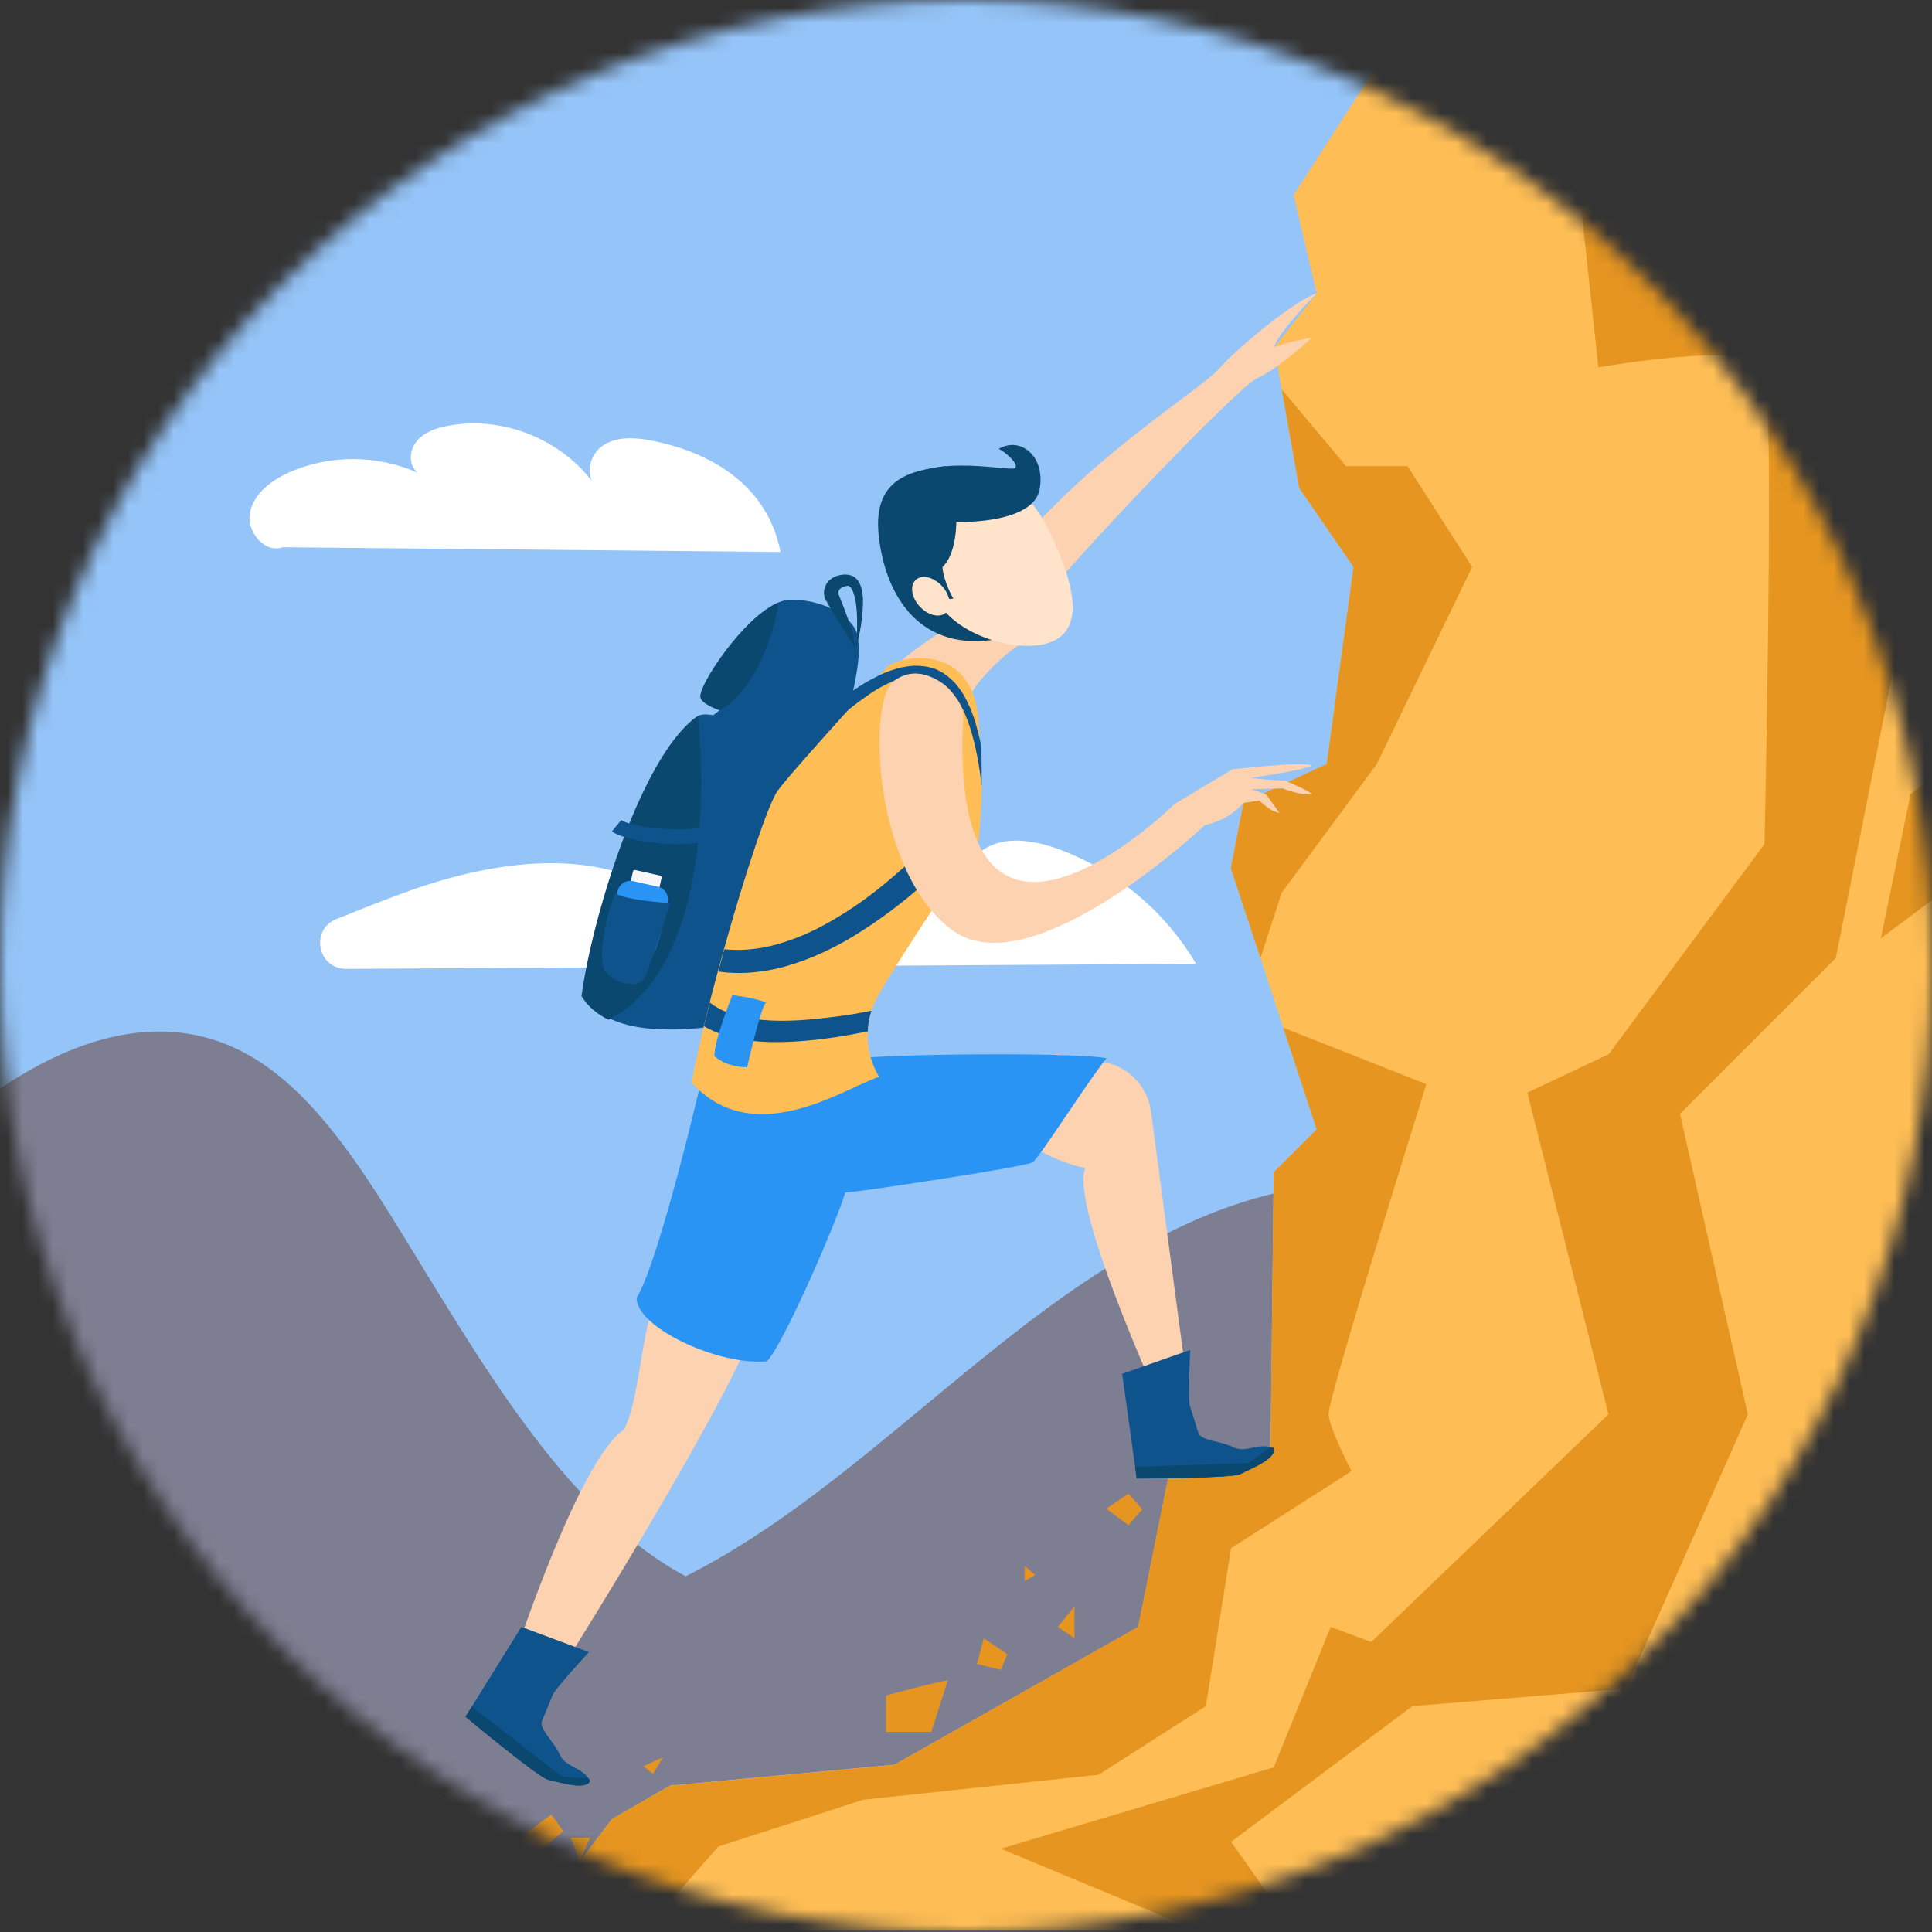 <svg width="128" height="128" viewBox="0 0 128 128" fill="none" xmlns="http://www.w3.org/2000/svg">
<rect x="0" y="0" width="128" height="128" fill="#333333" stroke="none"/>
<mask id="mask0_8_150" style="mask-type:alpha" maskUnits="userSpaceOnUse" x="0" y="0" width="128" height="128">
<path d="M0 64C0 80.974 6.743 97.252 18.745 109.255C30.747 121.257 47.026 128 64 128C80.974 128 97.252 121.257 109.255 109.255C121.257 97.252 128 80.974 128 64C128 47.026 121.257 30.747 109.255 18.745C97.252 6.743 80.974 0 64 0C47.026 0 30.747 6.743 18.745 18.745C6.743 30.747 0 47.026 0 64Z" fill="#95C4F8"/>
</mask>
<g mask="url(#mask0_8_150)">
<path d="M-5.578 0H164.046V133.49H-5.578V0Z" fill="#95C4F8"/>
<path d="M144.101 133.49H-24.909V94.811C-17.587 91.071 -12.021 83.153 -5.753 76.92C0.515 70.687 8.767 65.894 16.071 69.686C20.215 71.828 23.34 76.411 26.166 80.976C31.767 90.018 37.263 100.026 45.427 104.433C53.363 100.447 60.281 93.652 67.62 87.999C74.959 82.345 83.194 77.657 91.639 78.588C101.998 79.729 110.724 88.999 118.256 98.481L144.101 133.49Z" fill="#7E7E92"/>
<path d="M79.243 63.857C77.171 60.328 73.835 57.571 69.973 56.202C68.322 55.622 66.303 55.342 64.951 56.448C63.599 57.554 64.073 60.398 65.829 60.363C60.404 56.606 53.89 54.481 47.306 54.323C45.656 54.288 43.794 54.464 42.741 55.745C41.688 57.027 42.565 59.555 44.198 59.257C39.229 56.061 32.663 57.045 27.097 59.029C25.482 59.608 23.884 60.258 22.286 60.89C20.531 61.592 21.04 64.191 22.936 64.191L79.243 63.857Z" fill="white"/>
<path d="M162.29 3.125V127.872H34.963L40.546 120.515L44.391 118.303L59.263 116.916L75.416 107.786L77.487 97.462L84.177 95.882L84.388 77.657L87.232 74.83L85.02 68.088L83.51 63.471L81.543 57.519L82.386 53.182L87.899 50.618L89.672 37.556L86.073 32.324L84.914 25.792L84.423 23.018L87.232 19.436L85.704 12.922L92.675 2.107L162.29 3.125Z" fill="#FFBE55"/>
<path d="M97.538 37.556L91.217 50.618L84.914 59.151L83.51 63.471L81.543 57.519L82.386 53.182L87.899 50.618L89.672 37.556L86.073 32.324L84.914 25.792L89.181 30.884H93.254L97.538 37.556ZM88.022 93.705C88.092 94.706 89.549 97.462 89.549 97.462L81.561 102.571L79.893 113.036L72.782 117.583L57.208 119.234L47.587 122.341L42.741 127.872H34.963L40.546 120.515L44.391 118.321L59.245 116.934L75.398 107.786L77.487 97.462L84.177 95.882L84.388 77.657L87.232 74.83L85.02 68.088L94.501 71.828C94.501 71.846 87.952 92.704 88.022 93.705Z" fill="#E59520"/>
<path d="M121.627 63.471L111.303 73.794L115.798 93.705L107.722 111.877L93.57 113.036L81.561 122.025L85.704 127.872H79.261L66.303 122.482L84.388 117.092L88.162 107.786L90.849 108.787L106.563 93.705L101.19 72.39L106.58 69.844L116.904 55.921C116.904 55.921 117.571 26.126 116.904 24.335C116.237 22.544 105.896 24.335 105.896 24.335L104.544 11.764L101.945 5.566H107.757L110.601 13.344L123.629 18.506L126.543 38.82L121.627 63.471ZM134.795 46.212L126.578 52.62L124.612 62.171L129.704 58.361L137.289 50.618L134.795 46.212ZM140.747 96.935C137.85 97.48 119.994 107.786 119.994 107.786L116.307 118.321L130.95 111.894C130.95 111.894 139.957 106.417 140.747 105.89C141.537 105.363 140.747 96.935 140.747 96.935Z" fill="#E59520"/>
<path d="M74.766 98.954L73.291 99.955L74.766 101.044L75.679 99.99L74.766 98.954ZM62.792 111.333C62.388 111.333 58.701 112.333 58.701 112.333V114.739H61.703L62.792 111.333ZM65.18 108.541L64.723 110.244L66.303 110.63L66.742 109.594L65.18 108.541ZM67.883 103.748L68.586 104.345L67.883 104.749V103.748ZM71.184 106.434L70.078 107.786L71.184 108.541V106.434ZM36.526 120.217L32.821 122.921L34.963 123.324L37.316 121.323L36.526 120.217ZM43.917 116.424L42.618 117.021L43.268 117.53L43.917 116.424ZM37.825 121.762L38.422 123.324L39.089 121.762H37.825Z" fill="#E59520"/>
<path d="M49.94 87.805C48.991 91.738 37.087 110.894 36.367 111.842C34.822 112.193 34.103 109.7 34.103 109.7C34.103 109.7 38.387 96.619 41.354 94.706C42.899 91.493 42.179 84.715 45.813 83.047C48.991 83.873 49.94 87.805 49.94 87.805ZM69.99 69.844C71.448 70.002 72.554 70.213 73.397 70.424C74.924 70.81 76.048 72.091 76.258 73.636L78.787 92.669H76.715C76.715 92.669 70.868 79.834 71.904 77.376C69.657 77.008 66.707 74.953 66.707 74.953L69.99 69.844Z" fill="#FCD2B1"/>
<path d="M56.91 70.108C59.877 69.809 71.307 69.721 73.309 70.108C72.009 71.723 68.867 76.709 68.41 77.008C67.954 77.306 56.682 79.009 55.997 79.009C55.54 80.695 51.818 89.28 50.8 90.193C47.639 90.492 42.144 87.963 42.179 85.98C43.742 83.451 46.674 70.704 46.674 70.704L56.91 70.108Z" fill="#2A94F4"/>
<path d="M64.196 40.541C69.393 31.902 79.015 26.301 80.718 24.475C82.175 22.825 86.003 19.787 87.232 19.436C86.231 20.437 84.475 22.421 84.423 23.018C85.178 22.667 86.916 22.368 86.916 22.368C86.916 22.368 84.721 24.423 83.264 25.072C81.807 25.722 65.057 43.174 64.021 46.37C62.967 49.583 64.196 40.541 64.196 40.541Z" fill="#FCD2B1"/>
<path d="M47.675 67.983C45.884 68.159 42.653 68.562 40.423 67.491C39.686 67.14 39.071 66.631 38.632 65.929C39.317 60.767 42.548 50.162 46.182 47.476C46.235 47.441 46.288 47.406 46.34 47.388C46.691 47.265 47.253 47.388 47.253 47.388L47.675 47.054C47.675 47.054 46.481 46.651 46.41 46.194C46.27 45.422 49.272 40.856 51.59 39.908C51.853 39.803 52.099 39.733 52.345 39.733C54.698 39.698 56.875 41.014 56.857 42.454C57.577 46.545 49.272 66.789 47.675 67.983Z" fill="#0E538C"/>
<path d="M68.059 42.472C66.83 42.911 64.565 45.246 64.214 46.212C63.547 45.158 61.615 43.279 59.473 43.964C62.3 41.576 64.776 40.576 64.776 40.576L68.059 42.472Z" fill="#FCD2B1"/>
<path d="M62.616 30.884C60.456 31.182 57.84 31.621 58.209 35.396C58.578 39.171 60.702 43.069 65.706 42.402C65.882 39.083 62.616 30.884 62.616 30.884Z" fill="#0B4870"/>
<path d="M69.938 36.098C71.079 38.697 71.851 41.559 69.745 42.489C67.638 43.42 63.125 42.121 61.967 39.54C60.825 36.941 61.931 34.027 64.038 33.096C66.163 32.148 67.813 31.182 69.938 36.098Z" fill="#FFE3CA"/>
<path d="M62.019 34.483C63.792 34.746 68.428 34.624 68.867 32.464C69.305 30.304 67.655 28.865 66.163 29.743C66.567 29.901 67.602 30.814 67.216 31.024C66.847 31.253 60.334 29.76 59.579 32.71C58.806 35.677 62.019 34.483 62.019 34.483Z" fill="#0B4870"/>
<path d="M63.353 34.009C63.353 34.009 63.529 36.52 62.441 37.573C62.511 38.539 63.16 39.663 63.16 39.663L61.615 39.768L59.631 33.482L63.353 34.009Z" fill="#0B4870"/>
<path d="M62.672 40.587C63.078 40.212 62.959 39.423 62.407 38.825C61.854 38.226 61.077 38.045 60.671 38.42C60.265 38.795 60.384 39.584 60.936 40.182C61.489 40.781 62.266 40.962 62.672 40.587Z" fill="#FFE3CA"/>
<path d="M65.039 52.058C65.022 54.253 64.846 55.658 64.846 55.658C64.846 55.658 64.741 55.816 64.547 56.096C64.038 56.852 62.915 58.519 61.721 60.345C60.404 62.347 59.017 64.507 58.244 65.841C58.016 66.227 57.858 66.614 57.735 66.982C57.577 67.456 57.507 67.913 57.489 68.352C57.401 70.107 58.244 71.337 58.244 71.337C55.821 72.162 49.94 76.235 45.813 71.723C46.024 70.634 46.305 69.37 46.621 68.018C46.744 67.509 46.885 66.982 47.007 66.456C47.183 65.771 47.359 65.086 47.552 64.384C47.692 63.892 47.815 63.4 47.956 62.909C49.343 57.958 50.905 53.235 51.52 52.392C52.082 51.619 54.346 49.091 56.208 47.019C57.033 46.106 57.788 45.281 58.279 44.737C58.648 44.333 58.876 44.087 58.876 44.087C60.316 43.279 64.372 42.928 64.811 47.546C64.881 48.231 64.916 48.915 64.951 49.547C65.039 50.443 65.039 51.303 65.039 52.058Z" fill="#FFBE55"/>
<path d="M77.874 53.235L81.648 50.97C81.648 50.97 86.635 50.408 86.881 50.724C86.529 51.022 82.895 51.532 82.895 51.532C84.001 51.69 85.16 51.725 85.16 51.725C85.16 51.725 87.074 52.532 86.881 52.638C86.126 52.69 84.967 52.234 84.967 52.234L82.895 52.286L83.896 52.638L84.756 53.849C84.159 53.796 83.439 53.041 83.439 53.041L82.368 53.2C82.368 53.2 81.561 54.288 79.858 54.657C78.33 54.534 77.874 53.235 77.874 53.235Z" fill="#FCD2B1"/>
<path d="M65.039 52.058C64.881 50.724 64.653 49.407 64.249 48.143C64.179 47.967 64.144 47.774 64.056 47.616L63.845 47.089C63.757 46.931 63.67 46.756 63.582 46.598C63.547 46.51 63.494 46.44 63.441 46.37L63.283 46.141L63.213 46.036L63.125 45.931L62.95 45.72C62.897 45.65 62.827 45.597 62.757 45.527L62.563 45.351C62.493 45.299 62.423 45.246 62.353 45.211C62.282 45.158 62.212 45.105 62.124 45.07C61.967 45 61.809 44.912 61.65 44.877C61.299 44.772 60.931 44.737 60.544 44.772C60.211 44.807 59.895 44.877 59.579 44.983C58.894 45.211 58.227 45.562 57.612 45.983C57.156 46.299 56.699 46.633 56.26 46.984C55.54 47.581 54.838 48.231 54.171 48.898L53.504 48.196C54.645 47.16 55.839 46.141 57.191 45.316C57.559 45.088 57.946 44.895 58.332 44.702C58.666 44.544 58.999 44.421 59.368 44.315L59.666 44.228C59.772 44.21 59.86 44.192 59.965 44.175C60.158 44.14 60.369 44.122 60.579 44.105C61.001 44.105 61.422 44.14 61.826 44.28C62.037 44.333 62.212 44.438 62.405 44.544C62.511 44.579 62.581 44.666 62.669 44.719C62.757 44.789 62.844 44.842 62.915 44.912L63.143 45.123C63.213 45.193 63.301 45.264 63.353 45.351L63.547 45.597L63.635 45.72L63.722 45.843L63.88 46.106C63.933 46.194 63.986 46.282 64.021 46.37C64.109 46.545 64.196 46.721 64.284 46.914L64.495 47.476C64.565 47.651 64.618 47.844 64.67 48.038C64.811 48.529 64.934 49.021 65.022 49.53C65.039 50.443 65.039 51.303 65.039 52.058ZM63.459 56.395C62.353 57.536 61.176 58.625 59.947 59.626C58.701 60.626 57.401 61.539 55.997 62.347C54.592 63.137 53.082 63.787 51.467 64.173C50.221 64.454 48.886 64.559 47.587 64.366C47.727 63.874 47.85 63.383 47.991 62.891C49.009 62.997 50.08 62.909 51.098 62.663C52.52 62.312 53.89 61.715 55.172 60.96C56.471 60.205 57.7 59.327 58.859 58.344C60.018 57.378 61.141 56.325 62.177 55.219L63.459 56.395Z" fill="#0E538C"/>
<path d="M59.263 45.088C57.437 46.247 57.805 57.747 63.09 61.627C68.375 65.507 79.875 54.622 79.875 54.622L77.874 53.217C77.874 53.217 62.809 68.141 63.81 47.511C63.81 46.106 61.334 43.578 59.263 45.088Z" fill="#FCD2B1"/>
<path d="M57.735 66.965C57.577 67.439 57.507 67.895 57.489 68.334C56.014 68.633 54.505 68.878 52.959 68.984C51.643 69.072 50.308 69.089 48.956 68.826C48.289 68.703 47.604 68.492 46.955 68.159C46.849 68.106 46.744 68.053 46.639 67.983C46.762 67.474 46.902 66.947 47.025 66.42C47.622 66.894 48.412 67.21 49.255 67.386C50.414 67.632 51.643 67.667 52.889 67.597C54.136 67.526 55.365 67.368 56.611 67.175C56.998 67.105 57.366 67.035 57.735 66.965Z" fill="#0E538C"/>
<path d="M48.517 65.929C48.517 65.929 47.253 69.089 47.341 69.984C48.236 70.757 49.501 70.704 49.501 70.704C49.501 70.704 50.449 66.508 50.765 66.42C49.869 66.069 48.517 65.929 48.517 65.929Z" fill="#2A94F4"/>
<path d="M51.59 39.926C51.133 43.016 49.413 46.212 47.675 47.054C47.675 47.054 46.481 46.651 46.41 46.194C46.252 45.439 49.272 40.874 51.59 39.926ZM40.318 67.562C39.581 67.21 38.966 66.701 38.527 65.999C39.212 60.837 42.442 50.232 46.077 47.546C46.13 47.511 46.182 47.476 46.235 47.458C46.727 52.006 46.955 64.138 40.318 67.562Z" fill="#0B4870"/>
<path d="M44.918 55.921C43.215 55.921 41.178 55.587 40.546 55.078L41.161 54.323C41.775 54.832 45.568 55.201 46.604 54.745L46.99 55.622C46.569 55.833 45.778 55.921 44.918 55.921Z" fill="#0E538C"/>
<path d="M56.699 43.034C56.752 42.472 56.787 41.91 56.787 41.366C56.787 40.804 56.769 40.26 56.664 39.733C56.611 39.469 56.541 39.224 56.436 39.031C56.383 38.943 56.313 38.873 56.26 38.837C56.208 38.802 56.172 38.802 56.102 38.82C56.085 38.82 55.997 38.837 55.962 38.855C55.909 38.873 55.856 38.89 55.821 38.908C55.733 38.943 55.663 38.995 55.628 39.048C55.593 39.101 55.575 39.136 55.558 39.188C55.558 39.224 55.54 39.241 55.54 39.276V39.364L55.523 39.294C55.611 39.505 55.698 39.715 55.786 39.944L56.032 40.593L56.506 41.91V41.928C56.541 42.086 56.559 42.226 56.576 42.419C56.594 42.612 56.629 42.823 56.699 43.034ZM56.699 43.034C56.647 42.911 56.559 42.77 56.453 42.612C56.348 42.454 56.243 42.261 56.155 42.068V42.086L55.4 40.909L55.031 40.312C54.908 40.119 54.803 39.908 54.68 39.698L54.663 39.68L54.645 39.645C54.627 39.557 54.61 39.522 54.61 39.469C54.61 39.417 54.592 39.364 54.592 39.311C54.592 39.206 54.592 39.101 54.627 38.995C54.68 38.785 54.803 38.556 54.979 38.416C55.154 38.276 55.33 38.188 55.505 38.135L55.769 38.082C55.856 38.065 55.927 38.065 56.032 38.065C56.243 38.065 56.489 38.135 56.664 38.276C56.84 38.416 56.927 38.592 56.998 38.75C57.121 39.066 57.156 39.382 57.173 39.663C57.191 40.26 57.121 40.821 57.05 41.383C56.963 41.945 56.84 42.489 56.699 43.034Z" fill="#0B4870"/>
<path d="M43.496 59.064L41.863 58.695C41.793 58.678 41.74 58.607 41.758 58.537L41.933 57.747C41.951 57.677 42.021 57.624 42.091 57.642L43.724 58.01C43.794 58.028 43.847 58.098 43.83 58.168L43.654 58.958C43.636 59.029 43.566 59.081 43.496 59.064Z" fill="#F7F7F7"/>
<path d="M43.724 61.996L44.216 59.819L44.233 59.766C44.321 59.345 44.093 58.923 43.707 58.783C43.672 58.765 43.619 58.748 43.584 58.748L41.951 58.379C41.898 58.361 41.863 58.361 41.81 58.361C41.407 58.326 41.02 58.607 40.915 59.029L40.88 59.204L40.3 61.82C40.195 62.277 40.493 62.751 40.95 62.839L42.583 63.207C42.899 63.278 43.233 63.155 43.426 62.926L43.724 61.996Z" fill="#2A94F4"/>
<path d="M44.391 59.819C43.145 59.784 40.968 59.485 40.81 59.151C40.388 59.748 39.387 63.664 40.178 64.454C40.968 65.244 42.161 65.402 42.583 64.945C43.004 64.489 44.391 59.819 44.391 59.819ZM82.193 97.655C81.648 97.954 75.31 97.954 75.31 97.954L75.205 97.181L74.344 91.019L78.857 89.438C78.857 89.438 78.681 92.967 78.857 93.213C78.857 93.213 79.225 94.372 79.384 94.916C79.542 95.461 80.876 95.461 81.719 95.882C82.509 96.286 83.264 95.619 84.194 95.882C84.265 95.9 84.335 95.917 84.405 95.952C84.563 96.69 82.737 97.357 82.193 97.655Z" fill="#0E538C"/>
<path d="M82.193 97.655C81.648 97.954 75.31 97.954 75.31 97.954L75.205 97.181L82.772 96.918L84.194 95.882C84.265 95.9 84.335 95.917 84.405 95.952C84.563 96.69 82.737 97.357 82.193 97.655Z" fill="#0B4870"/>
<path d="M36.315 117.917C35.7 117.794 30.837 113.738 30.837 113.738L31.258 113.071L34.541 107.786L39.019 109.454C39.019 109.454 36.613 112.053 36.596 112.351C36.596 112.351 36.139 113.475 35.911 114.001C35.683 114.528 36.701 115.371 37.087 116.249C37.438 117.056 38.439 117.039 39.001 117.829C39.036 117.882 39.071 117.952 39.106 118.005C38.773 118.672 36.929 118.022 36.315 117.917Z" fill="#0E538C"/>
<path d="M36.315 117.917C35.7 117.794 30.837 113.738 30.837 113.738L31.258 113.071L37.228 117.706L38.984 117.811C39.019 117.864 39.054 117.934 39.089 117.987C38.773 118.672 36.929 118.022 36.315 117.917Z" fill="#0B4870"/>
<path d="M18.74 36.256C17.528 36.695 16.299 35.203 16.563 33.939C16.826 32.675 18.002 31.814 19.179 31.288C21.847 30.111 25.025 30.129 27.677 31.323C27.062 30.849 27.097 29.83 27.606 29.233C28.098 28.636 28.888 28.355 29.66 28.215C33.312 27.513 37.281 29.128 39.422 32.148C38.72 31.41 39.106 30.076 39.949 29.514C40.792 28.953 41.916 28.97 42.916 29.146C47.236 29.918 50.888 32.271 51.713 36.572L18.74 36.256Z" fill="white"/>
</g>
</svg>
